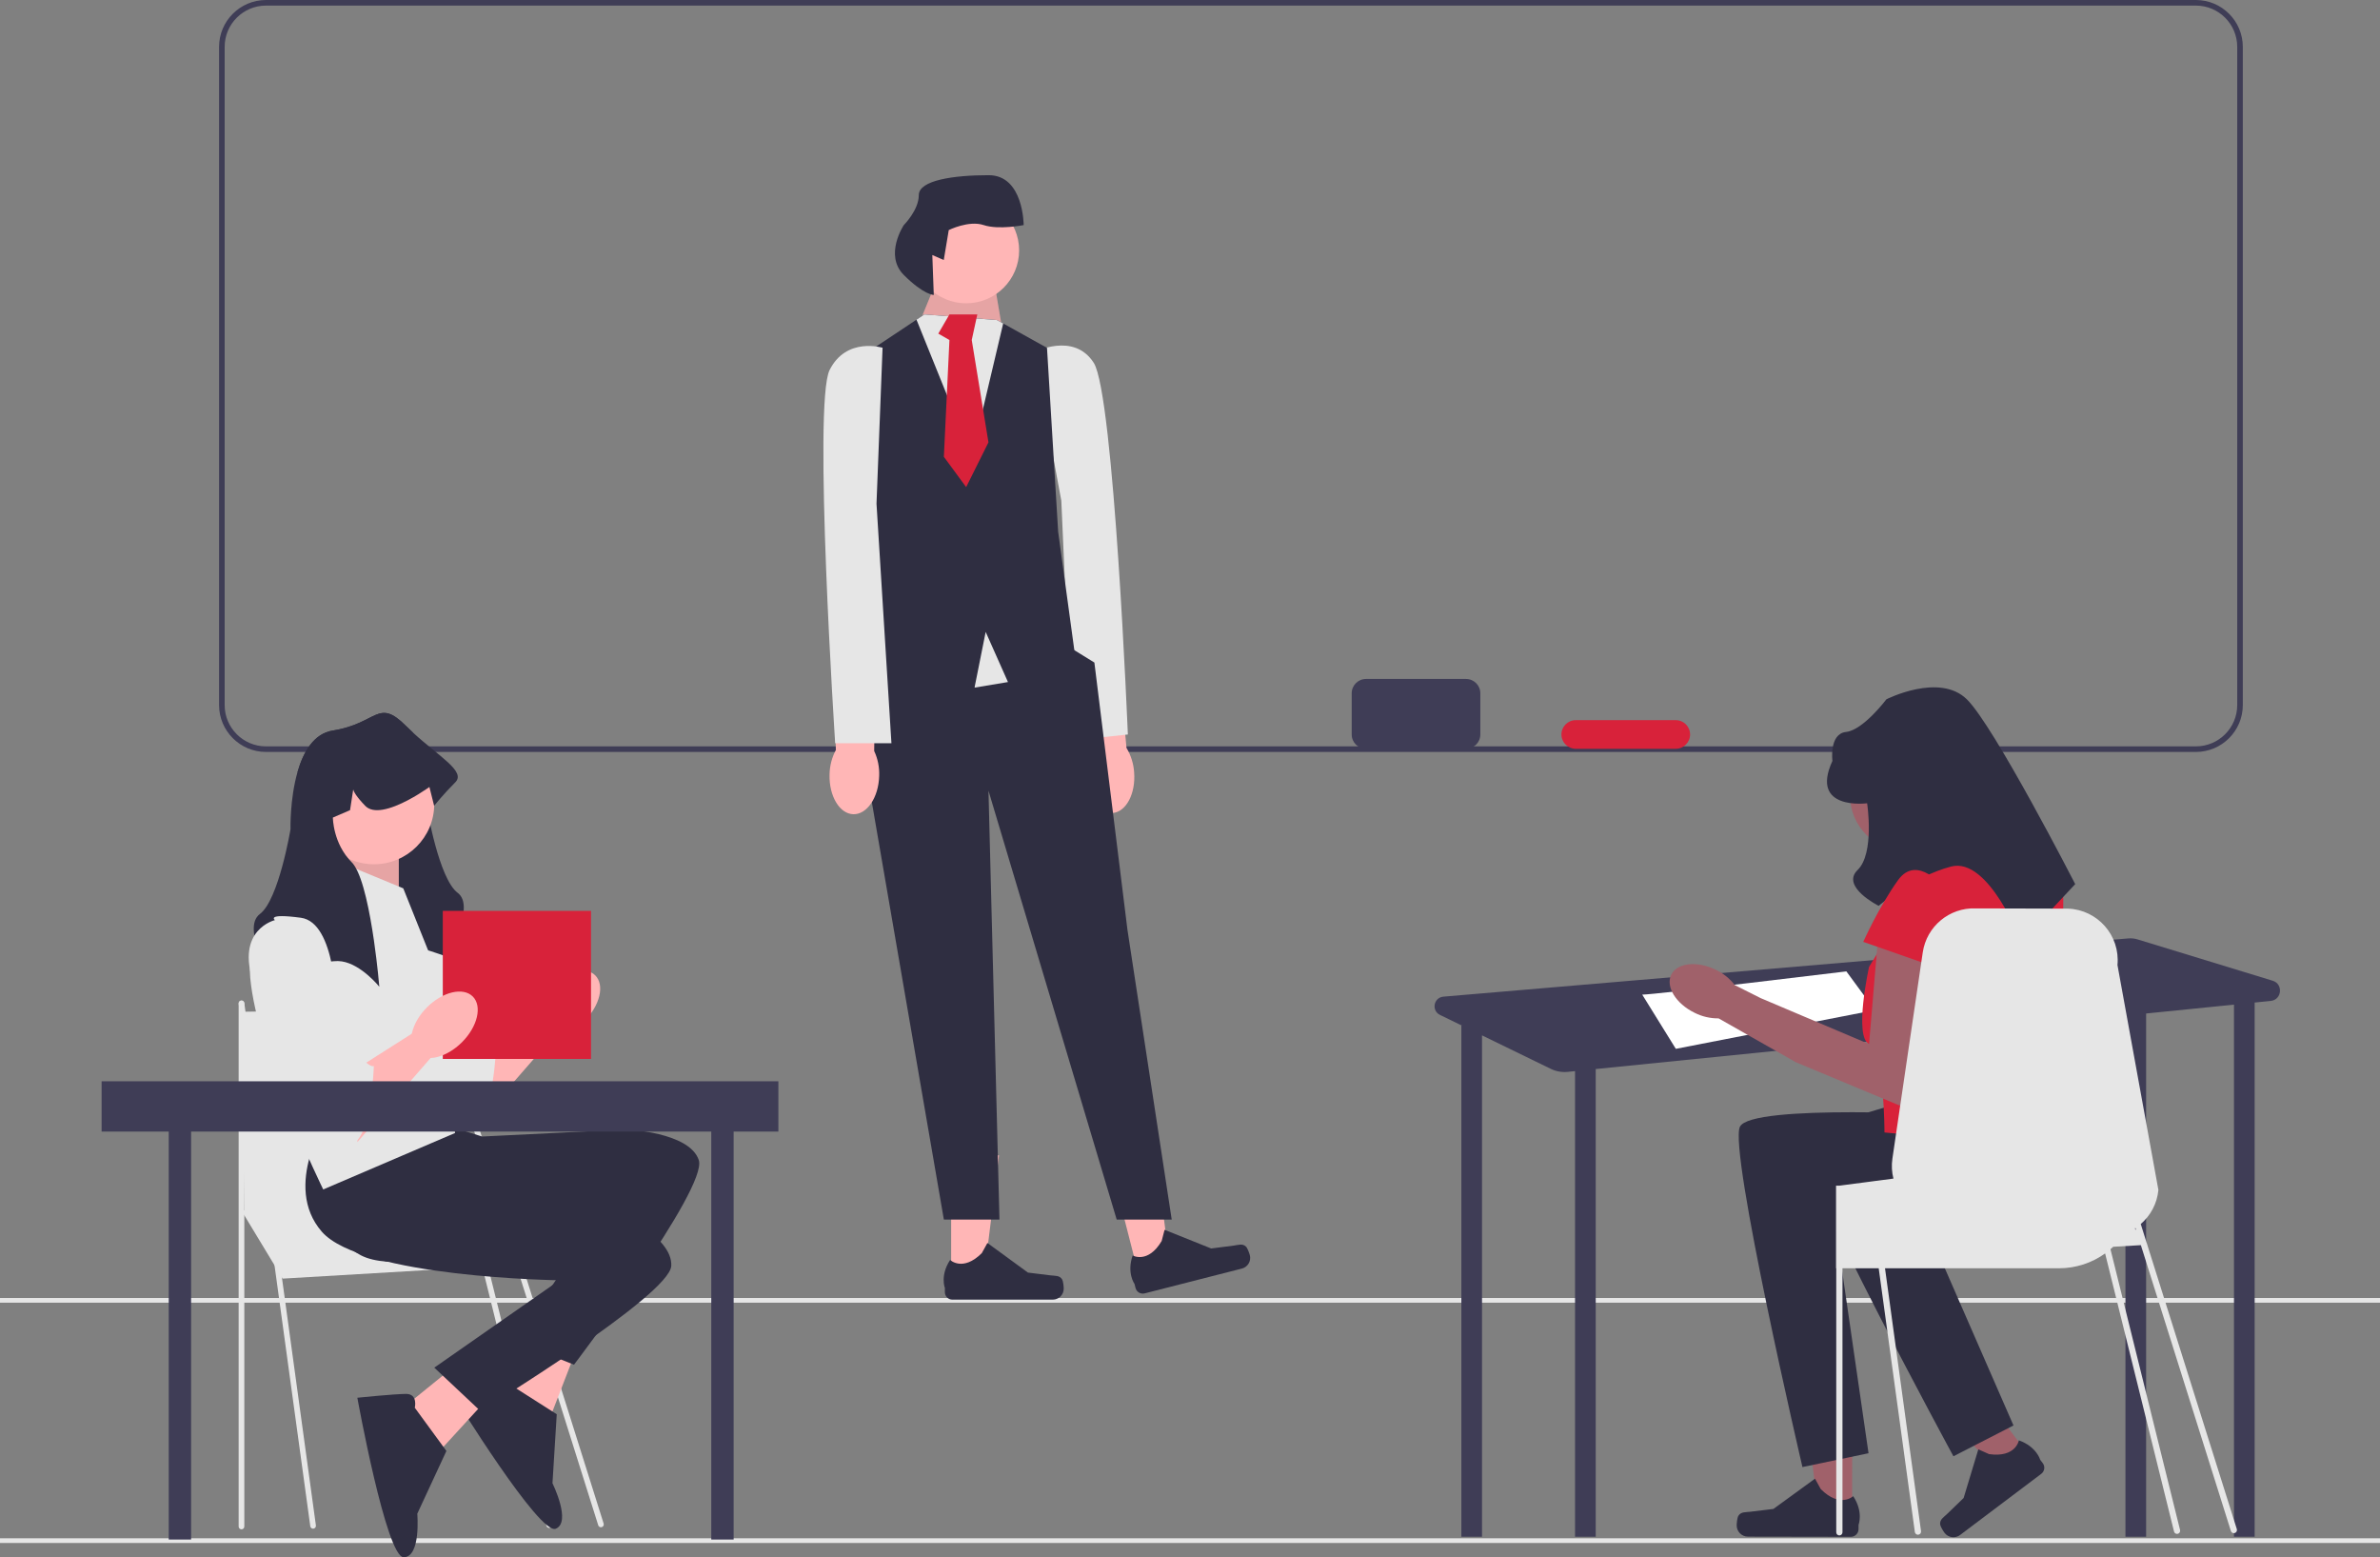 <svg width="451" height="295" viewBox="0 0 451 295" fill="none" xmlns="http://www.w3.org/2000/svg">
<rect x="0" y="0" width="451" height="295" fill="#808080" stroke="none"/>
<g clip-path="url(#clip0_2_381)">
<path d="M416.114 142.448H50.403C45.501 142.448 41.513 138.465 41.513 133.569V8.879C41.513 3.983 45.501 0 50.403 0H416.114C421.016 0 425.004 3.983 425.004 8.879V133.569C425.004 138.465 421.016 142.448 416.114 142.448ZM50.403 1.059C46.085 1.059 42.572 4.567 42.572 8.879V133.569C42.572 137.881 46.085 141.39 50.403 141.39H416.114C420.431 141.39 423.944 137.881 423.944 133.569V8.879C423.944 4.567 420.431 1.059 416.114 1.059H50.403V1.059Z" fill="#3F3D56"/>
<path d="M451 291.406H0V292.297H451V291.406Z" fill="#E6E6E6"/>
<path d="M451 245.887H0V246.778H451V245.887Z" fill="#E6E6E6"/>
<path d="M205.533 147.034C205.857 151.099 208.22 154.227 210.81 154.02C213.4 153.814 215.236 150.352 214.912 146.286C214.805 144.66 214.309 143.083 213.466 141.687L211.876 124.481L203.808 125.399L206.232 142.263C205.621 143.775 205.381 145.411 205.533 147.034Z" fill="#FFB6B6"/>
<path d="M195.895 66.761C195.895 66.761 203.437 62.774 207.261 68.733C211.086 74.692 213.725 139.14 213.725 139.14L203.125 140.27L201.116 94.856L195.895 66.761V66.761Z" fill="#E6E6E6"/>
<path d="M180.241 242.525L186.382 242.524L189.303 218.867L180.24 218.868L180.241 242.525Z" fill="#FFB6B6"/>
<path d="M201.28 242.385C201.471 242.707 201.572 243.745 201.572 244.119C201.572 245.269 200.639 246.201 199.488 246.201H180.471C179.686 246.201 179.049 245.565 179.049 244.781V243.99C179.049 243.99 178.108 241.613 180.045 238.684C180.045 238.684 182.452 240.978 186.049 237.385L187.11 235.466L194.788 241.074L199.044 241.598C199.975 241.712 200.801 241.58 201.28 242.385H201.28H201.28Z" fill="#2F2E41"/>
<path d="M215.776 241.509L221.726 239.991L218.694 216.348L209.913 218.589L215.776 241.509Z" fill="#FFB6B6"/>
<path d="M236.126 236.174C236.391 236.438 236.746 237.419 236.839 237.781C237.123 238.895 236.45 240.029 235.335 240.313L216.91 245.014C216.149 245.208 215.375 244.75 215.18 243.99L214.984 243.224C214.984 243.224 213.484 241.153 214.635 237.836C214.635 237.836 217.535 239.464 220.13 235.094L220.682 232.972L229.511 236.508L233.765 235.963C234.695 235.844 235.462 235.511 236.126 236.174H236.126V236.174Z" fill="#2F2E41"/>
<path d="M175.161 61.676L174.87 59.566L178.33 51.125L187.838 50.069L189.891 62.154L175.161 61.676Z" fill="#FFB6B6"/>
<path opacity="0.1" d="M175.161 61.676L174.87 59.566L178.33 51.125L187.838 50.069L189.891 62.154L175.161 61.676Z" fill="black"/>
<path d="M164.068 121.292L159.842 132.898L163.012 139.229L178.858 231.027H189.394L187.31 149.781L211.608 231.027H222.035L213.65 176.159L207.382 125.512L203.581 123.167L185.197 112.851L164.068 121.292Z" fill="#2F2E41"/>
<path d="M191.007 129.205L184.669 130.26L176.217 110.213H195.233L191.007 129.205Z" fill="#E6E6E6"/>
<path d="M203.685 123.93L191.007 129.205L186.782 119.709L184.669 130.26L162.484 123.128L165.653 110.213L162.484 68.007L173.671 60.557L175.161 59.566L188.895 60.621L190.099 61.275L198.402 65.897L200.515 100.716L203.685 123.93Z" fill="#2F2E41"/>
<path d="M190.099 61.275L184.141 86.472L173.671 60.557L175.161 59.566L188.895 60.621L190.099 61.275Z" fill="#E6E6E6"/>
<path d="M179.915 59.566L177.802 63.2L179.915 64.412L178.858 86.537L183.084 92.275L187.31 83.795L184.141 64.412L185.197 59.566H179.915Z" fill="#D8223A"/>
<path d="M183.084 57.456C188.627 57.456 193.12 52.968 193.12 47.432C193.12 41.896 188.627 37.408 183.084 37.408C177.541 37.408 173.048 41.896 173.048 47.432C173.048 52.968 177.541 57.456 183.084 57.456Z" fill="#FFB6B6"/>
<path d="M176.67 48.311L178.839 49.256L179.785 43.585C179.785 43.585 183.571 41.694 186.41 42.639C189.249 43.585 193.981 42.639 193.981 42.639C193.981 42.639 193.981 33.187 187.356 33.187C180.732 33.187 174.107 34.132 174.107 36.968C174.107 39.804 171.268 42.639 171.268 42.639C171.268 42.639 167.482 48.311 171.268 52.092C175.053 55.873 176.946 55.873 176.946 55.873L176.67 48.311Z" fill="#2F2E41"/>
<path d="M157.196 146.737C157.086 150.813 159.103 154.174 161.7 154.244C164.298 154.313 166.492 151.066 166.601 146.988C166.668 145.359 166.342 143.739 165.653 142.262L165.901 124.985L157.781 125.041L158.398 142.068C157.63 143.506 157.218 145.107 157.196 146.737V146.737Z" fill="#FFB6B6"/>
<path d="M167.243 65.877C167.243 65.877 160.376 63.767 157.207 70.097C154.037 76.428 158.263 140.792 158.263 140.792H168.923L166.094 95.421L167.243 65.877V65.877Z" fill="#E6E6E6"/>
<path d="M430.662 185.786L405.055 177.957C404.488 177.784 403.894 177.72 403.304 177.771L273.52 188.802C271.669 188.96 271.204 191.453 272.874 192.265L277.031 194.288H276.92V291.123H280.837V196.14L293.866 202.48C294.863 202.965 295.976 203.163 297.079 203.051L298.465 202.912V291.123H302.383V202.516L402.764 192.389V291.123H406.682V191.994L423.33 190.314V291.123H427.248V189.919L430.285 189.613C432.417 189.398 432.712 186.413 430.662 185.786H430.662Z" fill="#3F3D56"/>
<path d="M311.197 188.419C313.645 188.419 349.88 184.017 349.88 184.017L355.267 191.353L317.562 198.689L311.197 188.419V188.419Z" fill="white"/>
<path d="M350.965 287.362L344.67 287.351L341.717 263.093L351.008 263.109L350.965 287.362Z" fill="#A0616A"/>
<path d="M329.397 287.183C329.2 287.512 329.095 288.576 329.094 288.959C329.092 290.138 330.047 291.095 331.227 291.097L350.723 291.131C351.528 291.132 352.182 290.481 352.184 289.677L352.185 288.867C352.185 288.867 353.154 286.432 351.173 283.425C351.173 283.425 348.701 285.772 345.02 282.083L343.936 280.113L336.054 285.85L331.69 286.379C330.735 286.495 329.889 286.357 329.397 287.183H329.397L329.397 287.183Z" fill="#2F2E41"/>
<path d="M384.753 276.082L379.786 279.823L362.972 262.47L370.302 256.947L384.753 276.082Z" fill="#A0616A"/>
<path d="M367.652 288.79C367.694 289.167 368.246 290.068 368.475 290.371C369.177 291.301 370.501 291.486 371.432 290.784L386.813 279.195C387.449 278.717 387.575 277.814 387.096 277.18L386.613 276.541C386.613 276.541 385.922 274.045 382.566 272.856C382.566 272.856 382.02 276.178 376.916 275.464L374.885 274.558L372.101 283.774L368.979 286.791C368.296 287.451 367.547 287.847 367.652 288.79L367.652 288.79V288.79Z" fill="#2F2E41"/>
<path d="M371.597 150.711C371.597 156.509 366.89 161.21 361.085 161.21C355.279 161.21 350.573 156.509 350.573 150.711C350.573 144.913 355.279 140.212 361.085 140.212C366.89 140.212 371.597 144.913 371.597 150.711Z" fill="#A0616A"/>
<path d="M370.606 211.245C370.606 211.245 331.903 209.056 329.713 213.433C327.522 217.809 341.556 277.918 341.556 277.918L354.077 275.297L347.969 233.125C347.969 233.125 380.265 241.668 384.647 231.457C389.028 221.246 387.767 217.444 387.767 217.444L370.606 211.245V211.245Z" fill="#2F2E41"/>
<path d="M380.522 203.899C380.522 203.899 342.619 212.015 341.665 216.814C340.711 221.613 370.166 275.873 370.166 275.873L381.547 270.037L364.486 230.981C364.486 230.981 397.895 230.686 399.416 219.682C400.937 208.677 398.714 205.344 398.714 205.344L380.522 203.899V203.899Z" fill="#2F2E41"/>
<path d="M384.846 162.743H366.636L354.176 183.165C354.176 183.165 351.255 196.362 354.176 197.786C357.097 199.21 357.097 214.527 357.097 214.527L387.767 217.444C387.767 217.444 392.148 171.495 390.688 167.119C389.227 162.743 384.846 162.743 384.846 162.743V162.743Z" fill="#D8223A"/>
<path d="M356.001 176.236L354.176 197.786L333.642 189.082L328.741 186.62C327.781 185.37 326.535 184.368 325.108 183.697C321.559 181.969 317.791 182.397 316.69 184.653C315.59 186.908 317.574 190.136 321.122 191.862C322.531 192.572 324.089 192.934 325.667 192.919L340.006 201.053L340.023 201.021L340.087 201.135L362.573 210.515L367.747 182.225L356.001 176.236H356.001Z" fill="#A0616A"/>
<path d="M353.811 152.168C353.811 152.168 342.857 153.626 347.238 144.145C347.238 144.145 346.57 139.005 349.825 138.657C353.08 138.31 357.462 132.475 357.462 132.475C357.462 132.475 367.507 127.37 372.708 132.475C377.908 137.581 393.244 167.484 393.244 167.484L383.02 178.424C383.02 178.424 376.874 162.287 369.724 164.156C362.573 166.025 356.001 171.599 356.001 171.599C356.001 171.599 348.745 167.972 352.008 164.81C355.271 161.649 353.811 152.168 353.811 152.168Z" fill="#2F2E41"/>
<path d="M368.415 168.213C368.415 168.213 363.304 161.649 359.652 166.754C356.001 171.86 353.08 178.424 353.08 178.424L367.685 183.529L368.415 168.213H368.415Z" fill="#D8223A"/>
<path d="M423.868 289.671L406.9 235.805L406.902 235.805H406.941L406.873 235.717L406.871 235.715L405.663 231.878L405.663 231.877C407.504 230.293 408.758 228.028 409.008 225.422L401.251 182.814C401.785 177.219 397.491 172.329 391.864 172.128L374.364 172.084C369.389 171.908 365.08 175.498 364.355 180.418L363.968 183.03L358.606 219.46C358.41 220.771 358.489 222.062 358.797 223.27L354.939 223.774L353.768 223.93L349.141 224.532L349.126 224.537L348.548 224.61H347.922V240.26H347.961V290.282C347.961 290.604 348.225 290.869 348.548 290.869C348.876 290.869 349.141 290.604 349.141 290.282V240.26H356.006L362.856 290.223C362.901 290.516 363.15 290.732 363.444 290.732C363.469 290.732 363.498 290.732 363.522 290.727C363.846 290.683 364.071 290.384 364.027 290.062L357.201 240.26H390.141C393.411 240.26 396.442 239.223 398.91 237.448L411.97 290.131C412.038 290.398 412.278 290.575 412.541 290.575C412.589 290.575 412.638 290.569 412.687 290.557C413.003 290.477 413.194 290.156 413.113 289.841L399.927 236.648C400.102 236.502 400.278 236.347 400.443 236.186L405.686 235.878L422.743 290.025C422.822 290.276 423.054 290.437 423.305 290.437C423.364 290.437 423.423 290.428 423.482 290.41C423.793 290.312 423.966 289.981 423.868 289.671V289.671ZM404.542 232.714C404.586 232.689 404.625 232.66 404.664 232.635L404.665 232.635L404.791 233.035L404.542 232.714V232.714Z" fill="#E6E6E6"/>
<path d="M90.92 198.366L102.34 191.112L106.982 193.909L90.92 212.344V198.366Z" fill="#FFB6B6"/>
<path d="M75.303 170.291C75.303 170.291 67.718 172.073 71.288 182.323C74.857 192.573 86.458 213.963 90.027 212.626C93.597 211.289 94.043 197.92 94.043 197.92C94.043 197.92 93.597 198.366 91.812 196.583C90.027 194.801 90.027 195.615 90.027 193.648C90.027 191.681 88.568 190.223 88.568 190.223L86.904 186.779C86.904 186.779 86.904 170.737 80.212 169.845C73.519 168.954 75.303 170.291 75.303 170.291L75.303 170.291Z" fill="#E6E6E6"/>
<path d="M110.741 193.43C113.703 190.472 114.622 186.592 112.792 184.765C110.962 182.937 107.078 183.854 104.116 186.813C101.154 189.771 100.235 193.651 102.065 195.478C103.895 197.306 107.779 196.389 110.741 193.43Z" fill="#FFB6B6"/>
<path d="M45.76 229.338L53.552 242.219L98.963 239.536L86.871 223.97L45.76 229.338Z" fill="#E6E6E6"/>
<path d="M59.328 289.587C59.064 289.587 58.834 289.392 58.797 289.123L45.227 190.141C45.187 189.848 45.393 189.577 45.687 189.537C45.981 189.494 46.252 189.702 46.292 189.996L59.861 288.977C59.902 289.271 59.696 289.542 59.402 289.582C59.377 289.585 59.353 289.587 59.328 289.587Z" fill="#E6E6E6"/>
<path d="M45.76 289.713C45.463 289.713 45.222 289.472 45.222 289.176V190.088C45.222 189.791 45.463 189.551 45.76 189.551C46.056 189.551 46.297 189.791 46.297 190.088V289.176C46.297 289.472 46.056 289.713 45.76 289.713Z" fill="#E6E6E6"/>
<path d="M113.875 289.319C113.647 289.319 113.435 289.172 113.363 288.943L81.253 187.009C81.164 186.726 81.321 186.425 81.604 186.336C81.887 186.247 82.189 186.404 82.278 186.687L114.388 288.621C114.477 288.903 114.32 289.205 114.037 289.294C113.983 289.311 113.929 289.319 113.875 289.319V289.319Z" fill="#E6E6E6"/>
<path d="M104.067 289.444C103.827 289.444 103.609 289.283 103.547 289.04L81.245 199.076C81.172 198.789 81.346 198.497 81.633 198.424C81.922 198.351 82.213 198.524 82.286 198.812L104.589 288.775C104.662 289.062 104.488 289.355 104.2 289.428C104.156 289.439 104.111 289.444 104.067 289.444H104.067Z" fill="#E6E6E6"/>
<path d="M45.76 191.666L82.975 191.095L89.827 230.143H46.297L45.76 191.666Z" fill="#E6E6E6"/>
<path d="M102.95 249.084L93.571 265.576L104.461 267.97L109.001 256.24L102.95 249.084Z" fill="#FFB6B6"/>
<path d="M96.94 262.462C96.94 262.462 96.575 259.773 94.433 260.626C92.29 261.48 86.107 264.651 86.107 264.651C86.107 264.651 102.235 290.825 105.296 289.606C108.356 288.387 104.692 280.988 104.692 280.988L105.501 267.91L96.94 262.462H96.94Z" fill="#2F2E41"/>
<path d="M61.472 217.082C61.472 217.082 58.126 232.457 68.388 237.804C78.65 243.152 113.675 230.006 113.675 230.006L97.613 254.044L108.767 258.526C108.767 258.526 134.199 225.104 132.415 219.756C130.63 214.409 118.583 213.963 118.583 213.963L91.366 215.3L84.227 213.072L61.472 217.082H61.472Z" fill="#2F2E41"/>
<path d="M89.075 256.403L74.33 268.356L83.601 274.544L92.103 265.268L89.075 256.403Z" fill="#FFB6B6"/>
<path d="M78.602 266.68C78.602 266.68 79.243 264.042 76.936 264.059C74.63 264.075 67.714 264.782 67.714 264.782C67.714 264.782 73.201 295.023 76.496 295C79.791 294.977 79.074 286.754 79.074 286.754L84.592 274.866L78.602 266.68V266.68Z" fill="#2F2E41"/>
<path d="M62.099 211.521C62.099 211.521 53.381 224.625 60.991 233.336C68.602 242.047 106.015 242.531 106.015 242.531L82.296 259.083L91.053 267.313C91.053 267.313 126.918 245.424 127.204 239.795C127.49 234.165 116.432 229.372 116.432 229.372L90.594 220.725L84.756 216.055L62.099 211.521H62.099Z" fill="#2F2E41"/>
<path d="M84.496 181.169C84.496 181.169 76.019 178.049 72.003 178.049C71.619 178.049 71.24 178.094 70.861 178.174C68.291 178.718 65.926 180.924 64.793 182.127C64.351 182.599 64.097 182.916 64.097 182.916C64.097 182.916 64.123 182.608 64.177 182.069C64.44 179.235 65.413 169.934 67.157 163.981C67.782 161.855 68.5 160.157 69.326 159.333C71.249 157.408 72.137 155.099 72.547 153.379C72.895 151.904 72.895 150.866 72.895 150.866L69.642 149.466L69.04 145.536C68.933 145.999 68.438 146.904 66.774 148.638C66.631 148.785 66.475 148.909 66.31 149.016C63.909 150.523 59.014 147.902 56.378 146.253C57.475 142.443 59.465 138.958 63.079 138.388C71.557 137.051 71.557 132.149 76.911 137.497C77.353 137.938 77.799 138.361 78.245 138.771C79.958 142.042 80.583 146.427 80.806 149.475C80.967 151.61 80.926 153.094 80.926 153.094C80.926 153.094 83.157 166.463 86.727 169.137C90.296 171.811 84.496 181.169 84.496 181.169V181.169Z" fill="#2F2E41"/>
<path d="M67.987 159.778L61.959 168.611L75.572 172.256V159.778H67.987Z" fill="#FFB6B6"/>
<path opacity="0.1" d="M67.987 159.778L61.959 168.611L75.572 172.256V159.778H67.987Z" fill="black"/>
<path d="M76.419 168.286L63.48 162.938C63.48 162.938 46.079 170.514 47.417 185.22C48.756 199.926 61.249 225.327 61.249 225.327L86.235 214.631L83.558 186.111L76.419 168.286V168.286Z" fill="#E6E6E6"/>
<path d="M70.871 163.722C77.176 163.722 82.287 158.617 82.287 152.32C82.287 146.023 77.176 140.919 70.871 140.919C64.567 140.919 59.456 146.023 59.456 152.32C59.456 158.617 64.567 163.722 70.871 163.722Z" fill="#FFB6B6"/>
<path d="M86.281 148.192C84.05 150.42 82.265 152.648 82.265 152.648L81.373 149.083C81.373 149.083 81.167 149.235 80.806 149.475C79.392 150.438 75.595 152.858 72.547 153.379C71.191 153.611 69.986 153.464 69.201 152.648C67.537 150.915 67.041 150.01 66.934 149.547L66.332 153.477L63.079 154.876C63.079 154.876 63.079 159.77 66.649 163.343C66.823 163.517 66.992 163.731 67.157 163.981C68.862 166.548 70.084 172.831 70.861 178.174C71.548 182.925 71.878 186.926 71.878 186.926C71.878 186.926 68.5 182.702 64.793 182.127C64.587 182.096 64.382 182.073 64.177 182.069C64.11 182.06 64.039 182.06 63.972 182.06C59.956 182.06 51.479 185.18 51.479 185.18C51.479 185.18 45.678 175.821 49.248 173.147C52.817 170.474 55.048 157.105 55.048 157.105C55.048 157.105 54.901 151.383 56.378 146.253C57.475 142.443 59.465 138.958 63.079 138.388C71.557 137.051 71.557 132.149 76.911 137.497C77.353 137.938 77.799 138.361 78.245 138.771C83.233 143.352 88.329 146.147 86.281 148.192V148.192Z" fill="#2F2E41"/>
<path d="M36.213 208.012H31.974V291.641H36.213V208.012Z" fill="#3F3D56"/>
<path d="M139.022 208.012H134.783V291.641H139.022V208.012Z" fill="#3F3D56"/>
<path d="M111.995 172.55H83.908V200.602H111.995V172.55Z" fill="#D8223A"/>
<path d="M67.719 202.377L79.138 195.123L83.781 197.92L67.719 216.354V202.377Z" fill="#FFB6B6"/>
<path d="M52.102 174.302C52.102 174.302 44.517 176.084 48.087 186.334C51.656 196.583 63.257 217.974 66.826 216.637C70.396 215.3 70.842 201.931 70.842 201.931C70.842 201.931 70.396 202.376 68.611 200.594C66.826 198.811 66.826 199.625 66.826 197.659C66.826 195.692 65.366 194.234 65.366 194.234L63.703 190.79C63.703 190.79 63.703 174.747 57.01 173.856C50.318 172.965 52.102 174.302 52.102 174.302H52.102Z" fill="#E6E6E6"/>
<path d="M87.54 197.441C90.502 194.482 91.42 190.603 89.591 188.775C87.761 186.948 83.877 187.865 80.915 190.824C77.952 193.782 77.034 197.662 78.864 199.489C80.693 201.316 84.578 200.399 87.54 197.441Z" fill="#FFB6B6"/>
<path d="M147.501 204.837H19.255V214.364H147.501V204.837Z" fill="#3F3D56"/>
<path d="M277.798 128.618H258.858C257.357 128.618 256.14 129.834 256.14 131.334V139.135C256.14 140.635 257.357 141.851 258.858 141.851H277.798C279.3 141.851 280.517 140.635 280.517 139.135V131.334C280.517 129.834 279.3 128.618 277.798 128.618Z" fill="#3F3D56"/>
<path d="M317.544 136.42H298.604C297.103 136.42 295.885 137.636 295.885 139.135V139.135C295.885 140.635 297.103 141.851 298.604 141.851H317.544C319.046 141.851 320.263 140.635 320.263 139.135V139.135C320.263 137.636 319.046 136.42 317.544 136.42Z" fill="#D8223A"/>
</g>
<defs>
<clipPath id="clip0_2_381">
<rect width="451" height="295" fill="white"/>
</clipPath>
</defs>
</svg>
